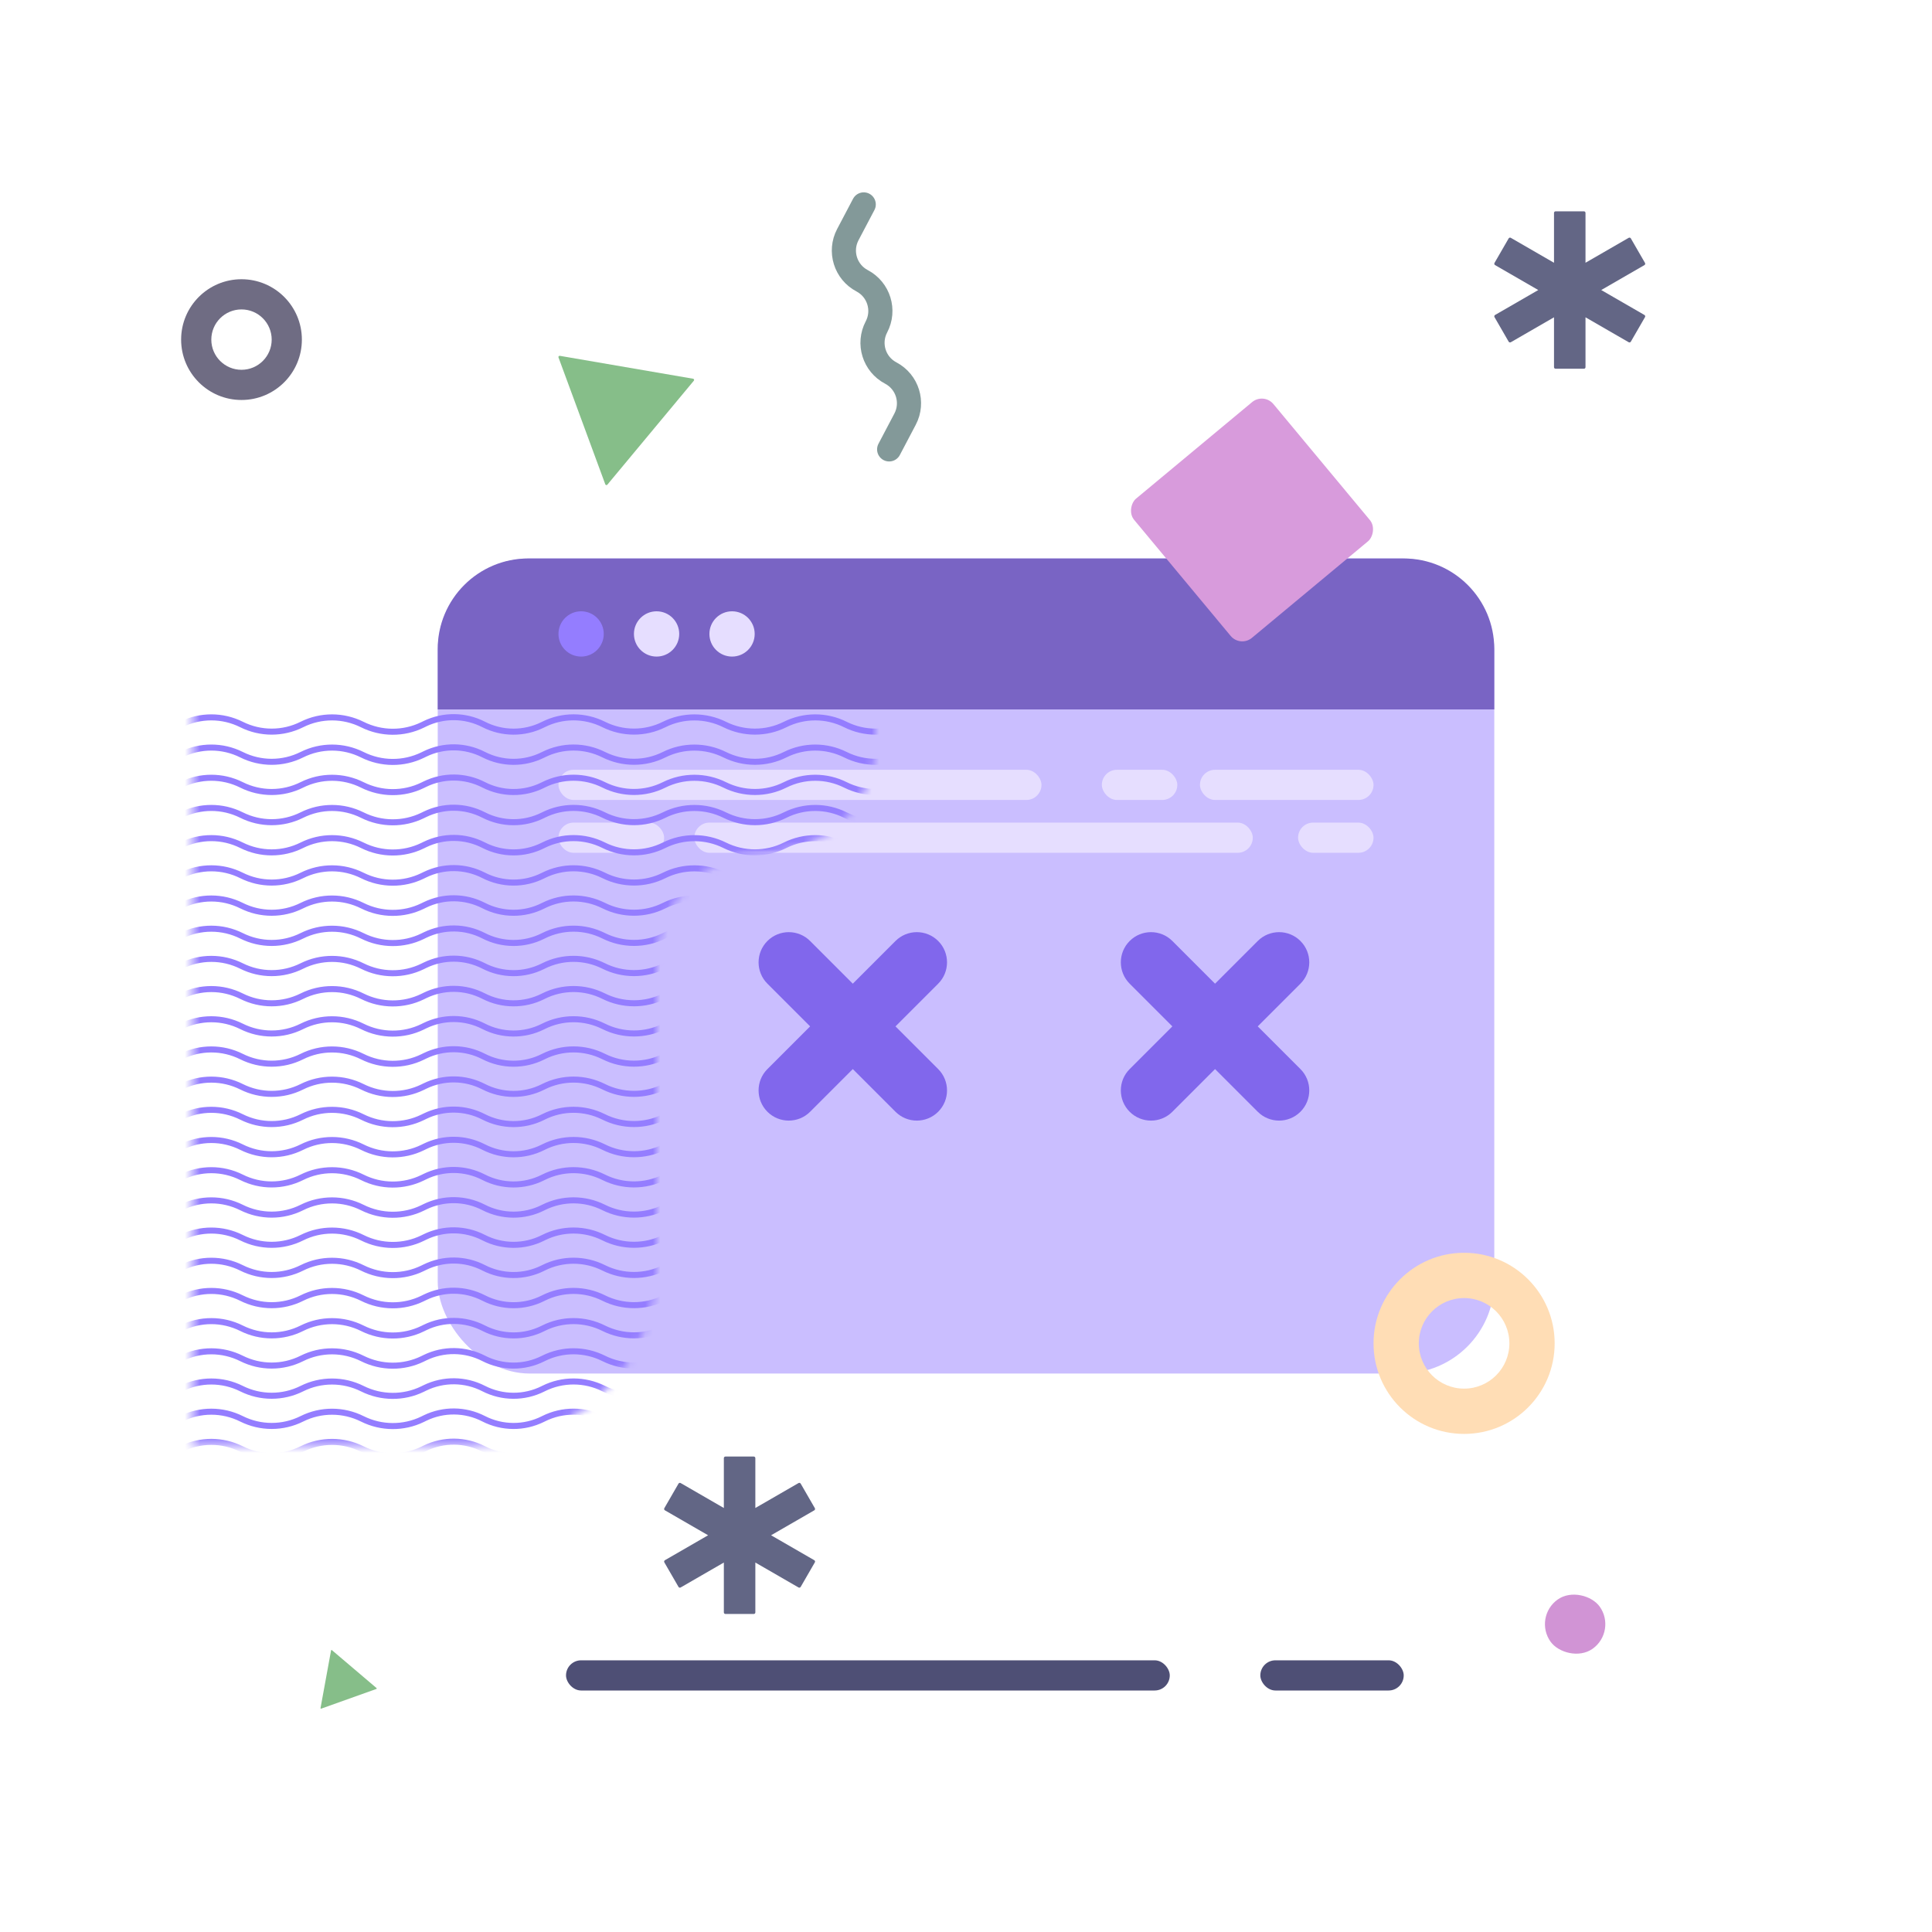<svg width="256" height="256" viewBox="0 0 256 256" fill="none" xmlns="http://www.w3.org/2000/svg">
<rect x="58" y="74" width="140" height="108" rx="12.191" fill="#CABEFF"/>
<mask id="mask0_274_17728" style="mask-type:alpha" maskUnits="userSpaceOnUse" x="58" y="74" width="140" height="108">
<rect x="58" y="74" width="140" height="108" rx="12.191" fill="#CABEFF"/>
</mask>
<g mask="url(#mask0_274_17728)">
</g>
<path d="M58 86C58 79.373 63.373 74 70 74H186C192.627 74 198 79.373 198 86V94H58V86Z" fill="#7964C4"/>
<path fill-rule="evenodd" clip-rule="evenodd" d="M101.687 124.686C100.125 126.248 100.125 128.781 101.687 130.343L107.344 136L101.687 141.657C100.125 143.219 100.125 145.752 101.687 147.314C103.249 148.876 105.782 148.876 107.344 147.314L113 141.657L118.657 147.314C120.219 148.876 122.752 148.876 124.314 147.314C125.876 145.752 125.876 143.219 124.314 141.657L118.657 136L124.314 130.343C125.876 128.781 125.876 126.248 124.314 124.686C122.752 123.124 120.219 123.124 118.657 124.686L113 130.343L107.344 124.686C105.782 123.124 103.249 123.124 101.687 124.686Z" fill="#8167EC"/>
<path fill-rule="evenodd" clip-rule="evenodd" d="M149.687 124.686C148.125 126.248 148.125 128.781 149.687 130.343L155.344 136L149.687 141.657C148.125 143.219 148.125 145.752 149.687 147.314C151.249 148.876 153.782 148.876 155.344 147.314L161 141.657L166.657 147.314C168.219 148.876 170.752 148.876 172.314 147.314C173.876 145.752 173.876 143.219 172.314 141.657L166.657 136L172.314 130.343C173.876 128.781 173.876 126.248 172.314 124.686C170.752 123.124 168.219 123.124 166.657 124.686L161 130.343L155.344 124.686C153.782 123.124 151.249 123.124 149.687 124.686Z" fill="#8167EC"/>
<circle cx="77" cy="84" r="3" fill="#947DFF"/>
<circle cx="87" cy="84" r="3" fill="#E6DEFF"/>
<circle cx="97" cy="84" r="3" fill="#E6DEFF"/>
<rect x="74" y="102" width="64" height="4" rx="2" fill="#E6DEFF"/>
<rect x="74" y="109" width="14" height="4" rx="2" fill="#E6DEFF"/>
<rect x="172" y="109" width="10" height="4" rx="2" fill="#E6DEFF"/>
<rect x="92" y="109" width="74" height="4" rx="2" fill="#E6DEFF"/>
<rect x="146" y="102" width="10" height="4" rx="2" fill="#E6DEFF"/>
<rect x="159" y="102" width="23" height="4" rx="2" fill="#E6DEFF"/>
<mask id="mask1_274_17728" style="mask-type:alpha" maskUnits="userSpaceOnUse" x="25" y="94" width="91" height="98">
<path d="M116 98.5V94H25.5V191.5H63C76.255 191.5 87 180.755 87 167.5V127.5C87 119.492 93.492 113 101.5 113C109.508 113 116 106.508 116 98.5Z" fill="white"/>
</mask>
<g mask="url(#mask1_274_17728)">
<path d="M-4 94L1.52588e-05 96C2.518 97.259 5.482 97.259 8 96V96C10.518 94.741 13.482 94.741 16 96V96C18.518 97.259 21.482 97.259 24 96V96C26.518 94.741 29.482 94.741 32 96V96C34.518 97.259 37.482 97.259 40 96V96C42.518 94.741 45.495 94.748 48.013 96.007V96.007C50.518 97.259 53.476 97.281 55.994 96.055L56.304 95.904C58.765 94.706 61.646 94.736 64.081 95.987V95.987C66.545 97.252 69.463 97.268 71.94 96.03L72.027 95.987C74.528 94.736 77.485 94.743 79.986 95.993V95.993C82.504 97.252 85.485 97.258 88.003 95.999V95.999C90.518 94.741 93.511 94.751 96.029 96.003V96.003C98.54 97.251 101.522 97.26 104.028 96.003V96.003C106.542 94.743 109.504 94.742 112.019 96.001V96.001C114.532 97.259 117.491 97.259 120.004 96.001L124 94" stroke="#947DFF" stroke-width="0.8"/>
<path d="M-4 98L1.52588e-05 100C2.518 101.259 5.482 101.259 8 100V100C10.518 98.741 13.482 98.741 16 100V100C18.518 101.259 21.482 101.259 24 100V100C26.518 98.741 29.482 98.741 32 100V100C34.518 101.259 37.482 101.259 40 100V100C42.518 98.741 45.495 98.748 48.013 100.007V100.007C50.518 101.259 53.476 101.281 55.994 100.055L56.304 99.904C58.765 98.706 61.646 98.736 64.081 99.987V99.987C66.545 101.252 69.463 101.268 71.94 100.03L72.027 99.987C74.528 98.736 77.485 98.743 79.986 99.993V99.993C82.504 101.252 85.485 101.258 88.003 99.999V99.999C90.518 98.741 93.511 98.751 96.029 100.003V100.003C98.54 101.251 101.522 101.26 104.028 100.003V100.003C106.542 98.743 109.504 98.742 112.019 100.001V100.001C114.532 101.259 117.491 101.259 120.004 100.001L124 98" stroke="#947DFF" stroke-width="0.8"/>
<path d="M-4 102L1.52588e-05 104C2.518 105.259 5.482 105.259 8 104V104C10.518 102.741 13.482 102.741 16 104V104C18.518 105.259 21.482 105.259 24 104V104C26.518 102.741 29.482 102.741 32 104V104C34.518 105.259 37.482 105.259 40 104V104C42.518 102.741 45.495 102.748 48.013 104.007V104.007C50.518 105.259 53.476 105.281 55.994 104.055L56.304 103.904C58.765 102.706 61.646 102.736 64.081 103.987V103.987C66.545 105.252 69.463 105.268 71.94 104.03L72.027 103.986C74.528 102.736 77.485 102.743 79.986 103.993V103.993C82.504 105.252 85.485 105.258 88.003 103.999V103.999C90.518 102.741 93.511 102.751 96.029 104.003V104.003C98.54 105.251 101.522 105.26 104.028 104.003V104.003C106.542 102.743 109.504 102.742 112.019 104.001V104.001C114.532 105.259 117.491 105.259 120.004 104.001L124 102" stroke="#947DFF" stroke-width="0.8"/>
<path d="M-4 106L1.52588e-05 108C2.518 109.259 5.482 109.259 8 108V108C10.518 106.741 13.482 106.741 16 108V108C18.518 109.259 21.482 109.259 24 108V108C26.518 106.741 29.482 106.741 32 108V108C34.518 109.259 37.482 109.259 40 108V108C42.518 106.741 45.495 106.748 48.013 108.007V108.007C50.518 109.259 53.476 109.281 55.994 108.055L56.304 107.904C58.765 106.706 61.646 106.736 64.081 107.987V107.987C66.545 109.252 69.463 109.268 71.94 108.03L72.027 107.986C74.528 106.736 77.485 106.743 79.986 107.993V107.993C82.504 109.252 85.485 109.258 88.003 107.999V107.999C90.518 106.741 93.511 106.751 96.029 108.003V108.003C98.54 109.251 101.522 109.26 104.028 108.003V108.003C106.542 106.743 109.504 106.742 112.019 108.001V108.001C114.532 109.259 117.491 109.259 120.004 108.001L124 106" stroke="#947DFF" stroke-width="0.8"/>
<path d="M-4 110L1.52588e-05 112C2.518 113.259 5.482 113.259 8 112V112C10.518 110.741 13.482 110.741 16 112V112C18.518 113.259 21.482 113.259 24 112V112C26.518 110.741 29.482 110.741 32 112V112C34.518 113.259 37.482 113.259 40 112V112C42.518 110.741 45.495 110.748 48.013 112.007V112.007C50.518 113.259 53.476 113.281 55.994 112.055L56.304 111.904C58.765 110.706 61.646 110.736 64.081 111.987V111.987C66.545 113.252 69.463 113.268 71.94 112.03L72.027 111.986C74.528 110.736 77.485 110.743 79.986 111.993V111.993C82.504 113.252 85.485 113.258 88.003 111.999V111.999C90.518 110.741 93.511 110.751 96.029 112.003V112.003C98.54 113.251 101.522 113.26 104.028 112.003V112.003C106.542 110.743 109.504 110.742 112.019 112.001V112.001C114.532 113.259 117.491 113.259 120.004 112.001L124 110" stroke="#947DFF" stroke-width="0.8"/>
<path d="M-4 114L1.52588e-05 116C2.518 117.259 5.482 117.259 8 116V116C10.518 114.741 13.482 114.741 16 116V116C18.518 117.259 21.482 117.259 24 116V116C26.518 114.741 29.482 114.741 32 116V116C34.518 117.259 37.482 117.259 40 116V116C42.518 114.741 45.495 114.748 48.013 116.007V116.007C50.518 117.259 53.476 117.281 55.994 116.055L56.304 115.904C58.765 114.706 61.646 114.736 64.081 115.987V115.987C66.545 117.252 69.463 117.268 71.94 116.03L72.027 115.986C74.528 114.736 77.485 114.743 79.986 115.993V115.993C82.504 117.252 85.485 117.258 88.003 115.999V115.999C90.518 114.741 93.511 114.751 96.029 116.003V116.003C98.54 117.251 101.522 117.26 104.028 116.003V116.003C106.542 114.743 109.504 114.742 112.019 116.001V116.001C114.532 117.259 117.491 117.259 120.004 116.001L124 114" stroke="#947DFF" stroke-width="0.8"/>
<path d="M-4 118L1.52588e-05 120C2.518 121.259 5.482 121.259 8 120V120C10.518 118.741 13.482 118.741 16 120V120C18.518 121.259 21.482 121.259 24 120V120C26.518 118.741 29.482 118.741 32 120V120C34.518 121.259 37.482 121.259 40 120V120C42.518 118.741 45.495 118.748 48.013 120.007V120.007C50.518 121.259 53.476 121.281 55.994 120.055L56.304 119.904C58.765 118.706 61.646 118.736 64.081 119.987V119.987C66.545 121.252 69.463 121.268 71.94 120.03L72.027 119.986C74.528 118.736 77.485 118.743 79.986 119.993V119.993C82.504 121.252 85.485 121.258 88.003 119.999V119.999C90.518 118.741 93.511 118.751 96.029 120.003V120.003C98.54 121.251 101.522 121.26 104.028 120.003V120.003C106.542 118.743 109.504 118.742 112.019 120.001V120.001C114.532 121.259 117.491 121.259 120.004 120.001L124 118" stroke="#947DFF" stroke-width="0.8"/>
<path d="M-4 122L1.52588e-05 124C2.518 125.259 5.482 125.259 8 124V124C10.518 122.741 13.482 122.741 16 124V124C18.518 125.259 21.482 125.259 24 124V124C26.518 122.741 29.482 122.741 32 124V124C34.518 125.259 37.482 125.259 40 124V124C42.518 122.741 45.495 122.748 48.013 124.007V124.007C50.518 125.259 53.476 125.281 55.994 124.055L56.304 123.904C58.765 122.706 61.646 122.736 64.081 123.987V123.987C66.545 125.252 69.463 125.268 71.94 124.03L72.027 123.986C74.528 122.736 77.485 122.743 79.986 123.993V123.993C82.504 125.252 85.485 125.258 88.003 123.999V123.999C90.518 122.741 93.511 122.751 96.029 124.003V124.003C98.54 125.251 101.522 125.26 104.028 124.003V124.003C106.542 122.743 109.504 122.742 112.019 124.001V124.001C114.532 125.259 117.491 125.259 120.004 124.001L124 122" stroke="#947DFF" stroke-width="0.8"/>
<path d="M-4 126L1.52588e-05 128C2.518 129.259 5.482 129.259 8 128V128C10.518 126.741 13.482 126.741 16 128V128C18.518 129.259 21.482 129.259 24 128V128C26.518 126.741 29.482 126.741 32 128V128C34.518 129.259 37.482 129.259 40 128V128C42.518 126.741 45.495 126.748 48.013 128.007V128.007C50.518 129.259 53.476 129.281 55.994 128.055L56.304 127.904C58.765 126.706 61.646 126.736 64.081 127.987V127.987C66.545 129.252 69.463 129.268 71.94 128.03L72.027 127.986C74.528 126.736 77.485 126.743 79.986 127.993V127.993C82.504 129.252 85.485 129.258 88.003 127.999V127.999C90.518 126.741 93.511 126.751 96.029 128.003V128.003C98.54 129.251 101.522 129.26 104.028 128.003V128.003C106.542 126.743 109.504 126.742 112.019 128.001V128.001C114.532 129.259 117.491 129.259 120.004 128.001L124 126" stroke="#947DFF" stroke-width="0.8"/>
<path d="M-4 130L1.52588e-05 132C2.518 133.259 5.482 133.259 8 132V132C10.518 130.741 13.482 130.741 16 132V132C18.518 133.259 21.482 133.259 24 132V132C26.518 130.741 29.482 130.741 32 132V132C34.518 133.259 37.482 133.259 40 132V132C42.518 130.741 45.495 130.748 48.013 132.007V132.007C50.518 133.259 53.476 133.281 55.994 132.055L56.304 131.904C58.765 130.706 61.646 130.736 64.081 131.987V131.987C66.545 133.252 69.463 133.268 71.94 132.03L72.027 131.986C74.528 130.736 77.485 130.743 79.986 131.993V131.993C82.504 133.252 85.485 133.258 88.003 131.999V131.999C90.518 130.741 93.511 130.751 96.029 132.003V132.003C98.54 133.251 101.522 133.26 104.028 132.003V132.003C106.542 130.743 109.504 130.742 112.019 132.001V132.001C114.532 133.259 117.491 133.259 120.004 132.001L124 130" stroke="#947DFF" stroke-width="0.8"/>
<path d="M-4 134L1.52588e-05 136C2.518 137.259 5.482 137.259 8 136V136C10.518 134.741 13.482 134.741 16 136V136C18.518 137.259 21.482 137.259 24 136V136C26.518 134.741 29.482 134.741 32 136V136C34.518 137.259 37.482 137.259 40 136V136C42.518 134.741 45.495 134.748 48.013 136.007V136.007C50.518 137.259 53.476 137.281 55.994 136.055L56.304 135.904C58.765 134.706 61.646 134.736 64.081 135.987V135.987C66.545 137.252 69.463 137.268 71.94 136.03L72.027 135.986C74.528 134.736 77.485 134.743 79.986 135.993V135.993C82.504 137.252 85.485 137.258 88.003 135.999V135.999C90.518 134.741 93.511 134.751 96.029 136.003V136.003C98.54 137.251 101.522 137.26 104.028 136.003V136.003C106.542 134.743 109.504 134.742 112.019 136.001V136.001C114.532 137.259 117.491 137.259 120.004 136.001L124 134" stroke="#947DFF" stroke-width="0.8"/>
<path d="M-4 138L1.52588e-05 140C2.518 141.259 5.482 141.259 8 140V140C10.518 138.741 13.482 138.741 16 140V140C18.518 141.259 21.482 141.259 24 140V140C26.518 138.741 29.482 138.741 32 140V140C34.518 141.259 37.482 141.259 40 140V140C42.518 138.741 45.495 138.748 48.013 140.007V140.007C50.518 141.259 53.476 141.281 55.994 140.055L56.304 139.904C58.765 138.706 61.646 138.736 64.081 139.987V139.987C66.545 141.252 69.463 141.268 71.94 140.03L72.027 139.986C74.528 138.736 77.485 138.743 79.986 139.993V139.993C82.504 141.252 85.485 141.258 88.003 139.999V139.999C90.518 138.741 93.511 138.751 96.029 140.003V140.003C98.54 141.251 101.522 141.26 104.028 140.003V140.003C106.542 138.743 109.504 138.742 112.019 140.001V140.001C114.532 141.259 117.491 141.259 120.004 140.001L124 138" stroke="#947DFF" stroke-width="0.8"/>
<path d="M-4 142L1.52588e-05 144C2.518 145.259 5.482 145.259 8 144V144C10.518 142.741 13.482 142.741 16 144V144C18.518 145.259 21.482 145.259 24 144V144C26.518 142.741 29.482 142.741 32 144V144C34.518 145.259 37.482 145.259 40 144V144C42.518 142.741 45.495 142.748 48.013 144.007V144.007C50.518 145.259 53.476 145.281 55.994 144.055L56.304 143.904C58.765 142.706 61.646 142.736 64.081 143.987V143.987C66.545 145.252 69.463 145.268 71.94 144.03L72.027 143.986C74.528 142.736 77.485 142.743 79.986 143.993V143.993C82.504 145.252 85.485 145.258 88.003 143.999V143.999C90.518 142.741 93.511 142.751 96.029 144.003V144.003C98.54 145.251 101.522 145.26 104.028 144.003V144.003C106.542 142.743 109.504 142.742 112.019 144.001V144.001C114.532 145.259 117.491 145.259 120.004 144.001L124 142" stroke="#947DFF" stroke-width="0.8"/>
<path d="M-4 146L1.52588e-05 148C2.518 149.259 5.482 149.259 8 148V148C10.518 146.741 13.482 146.741 16 148V148C18.518 149.259 21.482 149.259 24 148V148C26.518 146.741 29.482 146.741 32 148V148C34.518 149.259 37.482 149.259 40 148V148C42.518 146.741 45.495 146.748 48.013 148.007V148.007C50.518 149.259 53.476 149.281 55.994 148.055L56.304 147.904C58.765 146.706 61.646 146.736 64.081 147.987V147.987C66.545 149.252 69.463 149.268 71.94 148.03L72.027 147.986C74.528 146.736 77.485 146.743 79.986 147.993V147.993C82.504 149.252 85.485 149.258 88.003 147.999V147.999C90.518 146.741 93.511 146.751 96.029 148.003V148.003C98.54 149.251 101.522 149.26 104.028 148.003V148.003C106.542 146.743 109.504 146.742 112.019 148.001V148.001C114.532 149.259 117.491 149.259 120.004 148.001L124 146" stroke="#947DFF" stroke-width="0.8"/>
<path d="M-4 150L1.52588e-05 152C2.518 153.259 5.482 153.259 8 152V152C10.518 150.741 13.482 150.741 16 152V152C18.518 153.259 21.482 153.259 24 152V152C26.518 150.741 29.482 150.741 32 152V152C34.518 153.259 37.482 153.259 40 152V152C42.518 150.741 45.495 150.748 48.013 152.007V152.007C50.518 153.259 53.476 153.281 55.994 152.055L56.304 151.904C58.765 150.706 61.646 150.736 64.081 151.987V151.987C66.545 153.252 69.463 153.268 71.94 152.03L72.027 151.986C74.528 150.736 77.485 150.743 79.986 151.993V151.993C82.504 153.252 85.485 153.258 88.003 151.999V151.999C90.518 150.741 93.511 150.751 96.029 152.003V152.003C98.54 153.251 101.522 153.26 104.028 152.003V152.003C106.542 150.743 109.504 150.742 112.019 152.001V152.001C114.532 153.259 117.491 153.259 120.004 152.001L124 150" stroke="#947DFF" stroke-width="0.8"/>
<path d="M-4 154L1.52588e-05 156C2.518 157.259 5.482 157.259 8 156V156C10.518 154.741 13.482 154.741 16 156V156C18.518 157.259 21.482 157.259 24 156V156C26.518 154.741 29.482 154.741 32 156V156C34.518 157.259 37.482 157.259 40 156V156C42.518 154.741 45.495 154.748 48.013 156.007V156.007C50.518 157.259 53.476 157.281 55.994 156.055L56.304 155.904C58.765 154.706 61.646 154.736 64.081 155.987V155.987C66.545 157.252 69.463 157.268 71.94 156.03L72.027 155.986C74.528 154.736 77.485 154.743 79.986 155.993V155.993C82.504 157.252 85.485 157.258 88.003 155.999V155.999C90.518 154.741 93.511 154.751 96.029 156.003V156.003C98.54 157.251 101.522 157.26 104.028 156.003V156.003C106.542 154.743 109.504 154.742 112.019 156.001V156.001C114.532 157.259 117.491 157.259 120.004 156.001L124 154" stroke="#947DFF" stroke-width="0.8"/>
<path d="M-4 158L1.52588e-05 160C2.518 161.259 5.482 161.259 8 160V160C10.518 158.741 13.482 158.741 16 160V160C18.518 161.259 21.482 161.259 24 160V160C26.518 158.741 29.482 158.741 32 160V160C34.518 161.259 37.482 161.259 40 160V160C42.518 158.741 45.495 158.748 48.013 160.007V160.007C50.518 161.259 53.476 161.281 55.994 160.055L56.304 159.904C58.765 158.706 61.646 158.736 64.081 159.987V159.987C66.545 161.252 69.463 161.268 71.94 160.03L72.027 159.986C74.528 158.736 77.485 158.743 79.986 159.993V159.993C82.504 161.252 85.485 161.258 88.003 159.999V159.999C90.518 158.741 93.511 158.751 96.029 160.003V160.003C98.54 161.251 101.522 161.26 104.028 160.003V160.003C106.542 158.743 109.504 158.742 112.019 160.001V160.001C114.532 161.259 117.491 161.259 120.004 160.001L124 158" stroke="#947DFF" stroke-width="0.8"/>
<path d="M-4 162L1.52588e-05 164C2.518 165.259 5.482 165.259 8 164V164C10.518 162.741 13.482 162.741 16 164V164C18.518 165.259 21.482 165.259 24 164V164C26.518 162.741 29.482 162.741 32 164V164C34.518 165.259 37.482 165.259 40 164V164C42.518 162.741 45.495 162.748 48.013 164.007V164.007C50.518 165.259 53.476 165.281 55.994 164.055L56.304 163.904C58.765 162.706 61.646 162.736 64.081 163.987V163.987C66.545 165.252 69.463 165.268 71.94 164.03L72.027 163.986C74.528 162.736 77.485 162.743 79.986 163.993V163.993C82.504 165.252 85.485 165.258 88.003 163.999V163.999C90.518 162.741 93.511 162.751 96.029 164.003V164.003C98.54 165.251 101.522 165.26 104.028 164.003V164.003C106.542 162.743 109.504 162.742 112.019 164.001V164.001C114.532 165.259 117.491 165.259 120.004 164.001L124 162" stroke="#947DFF" stroke-width="0.8"/>
<path d="M-4 166L1.52588e-05 168C2.518 169.259 5.482 169.259 8 168V168C10.518 166.741 13.482 166.741 16 168V168C18.518 169.259 21.482 169.259 24 168V168C26.518 166.741 29.482 166.741 32 168V168C34.518 169.259 37.482 169.259 40 168V168C42.518 166.741 45.495 166.748 48.013 168.007V168.007C50.518 169.259 53.476 169.281 55.994 168.055L56.304 167.904C58.765 166.706 61.646 166.736 64.081 167.987V167.987C66.545 169.252 69.463 169.268 71.94 168.03L72.027 167.986C74.528 166.736 77.485 166.743 79.986 167.993V167.993C82.504 169.252 85.485 169.258 88.003 167.999V167.999C90.518 166.741 93.511 166.751 96.029 168.003V168.003C98.54 169.251 101.522 169.26 104.028 168.003V168.003C106.542 166.743 109.504 166.742 112.019 168.001V168.001C114.532 169.259 117.491 169.259 120.004 168.001L124 166" stroke="#947DFF" stroke-width="0.8"/>
<path d="M-4 170L1.52588e-05 172C2.518 173.259 5.482 173.259 8 172V172C10.518 170.741 13.482 170.741 16 172V172C18.518 173.259 21.482 173.259 24 172V172C26.518 170.741 29.482 170.741 32 172V172C34.518 173.259 37.482 173.259 40 172V172C42.518 170.741 45.495 170.748 48.013 172.007V172.007C50.518 173.259 53.476 173.281 55.994 172.055L56.304 171.904C58.765 170.706 61.646 170.736 64.081 171.987V171.987C66.545 173.252 69.463 173.268 71.94 172.03L72.027 171.986C74.528 170.736 77.485 170.743 79.986 171.993V171.993C82.504 173.252 85.485 173.258 88.003 171.999V171.999C90.518 170.741 93.511 170.751 96.029 172.003V172.003C98.54 173.251 101.522 173.26 104.028 172.003V172.003C106.542 170.743 109.504 170.742 112.019 172.001V172.001C114.532 173.259 117.491 173.259 120.004 172.001L124 170" stroke="#947DFF" stroke-width="0.8"/>
<path d="M-4 174L1.52588e-05 176C2.518 177.259 5.482 177.259 8 176V176C10.518 174.741 13.482 174.741 16 176V176C18.518 177.259 21.482 177.259 24 176V176C26.518 174.741 29.482 174.741 32 176V176C34.518 177.259 37.482 177.259 40 176V176C42.518 174.741 45.495 174.748 48.013 176.007V176.007C50.518 177.259 53.476 177.281 55.994 176.055L56.304 175.904C58.765 174.706 61.646 174.736 64.081 175.987V175.987C66.545 177.252 69.463 177.268 71.94 176.03L72.027 175.986C74.528 174.736 77.485 174.743 79.986 175.993V175.993C82.504 177.252 85.485 177.258 88.003 175.999V175.999C90.518 174.741 93.511 174.751 96.029 176.003V176.003C98.54 177.251 101.522 177.26 104.028 176.003V176.003C106.542 174.743 109.504 174.742 112.019 176.001V176.001C114.532 177.259 117.491 177.259 120.004 176.001L124 174" stroke="#947DFF" stroke-width="0.8"/>
<path d="M-4 178L1.52588e-05 180C2.518 181.259 5.482 181.259 8 180V180C10.518 178.741 13.482 178.741 16 180V180C18.518 181.259 21.482 181.259 24 180V180C26.518 178.741 29.482 178.741 32 180V180C34.518 181.259 37.482 181.259 40 180V180C42.518 178.741 45.495 178.748 48.013 180.007V180.007C50.518 181.259 53.476 181.281 55.994 180.055L56.304 179.904C58.765 178.706 61.646 178.736 64.081 179.987V179.987C66.545 181.252 69.463 181.268 71.94 180.03L72.027 179.986C74.528 178.736 77.485 178.743 79.986 179.993V179.993C82.504 181.252 85.485 181.258 88.003 179.999V179.999C90.518 178.741 93.511 178.751 96.029 180.003V180.003C98.54 181.251 101.522 181.26 104.028 180.003V180.003C106.542 178.743 109.504 178.742 112.019 180.001V180.001C114.532 181.259 117.491 181.259 120.004 180.001L124 178" stroke="#947DFF" stroke-width="0.8"/>
<path d="M-4 182L1.52588e-05 184C2.518 185.259 5.482 185.259 8 184V184C10.518 182.741 13.482 182.741 16 184V184C18.518 185.259 21.482 185.259 24 184V184C26.518 182.741 29.482 182.741 32 184V184C34.518 185.259 37.482 185.259 40 184V184C42.518 182.741 45.495 182.748 48.013 184.007V184.007C50.518 185.259 53.476 185.281 55.994 184.055L56.304 183.904C58.765 182.706 61.646 182.736 64.081 183.987V183.987C66.545 185.252 69.463 185.268 71.94 184.03L72.027 183.986C74.528 182.736 77.485 182.743 79.986 183.993V183.993C82.504 185.252 85.485 185.258 88.003 183.999V183.999C90.518 182.741 93.511 182.751 96.029 184.003V184.003C98.54 185.251 101.522 185.26 104.028 184.003V184.003C106.542 182.743 109.504 182.742 112.019 184.001V184.001C114.532 185.259 117.491 185.259 120.004 184.001L124 182" stroke="#947DFF" stroke-width="0.8"/>
<path d="M-4 186L1.52588e-05 188C2.518 189.259 5.482 189.259 8 188V188C10.518 186.741 13.482 186.741 16 188V188C18.518 189.259 21.482 189.259 24 188V188C26.518 186.741 29.482 186.741 32 188V188C34.518 189.259 37.482 189.259 40 188V188C42.518 186.741 45.495 186.748 48.013 188.007V188.007C50.518 189.259 53.476 189.281 55.994 188.055L56.304 187.904C58.765 186.706 61.646 186.736 64.081 187.987V187.987C66.545 189.252 69.463 189.268 71.94 188.03L72.027 187.986C74.528 186.736 77.485 186.743 79.986 187.993V187.993C82.504 189.252 85.485 189.258 88.003 187.999V187.999C90.518 186.741 93.511 186.751 96.029 188.003V188.003C98.54 189.251 101.522 189.26 104.028 188.003V188.003C106.542 186.743 109.504 186.742 112.019 188.001V188.001C114.532 189.259 117.491 189.259 120.004 188.001L124 186" stroke="#947DFF" stroke-width="0.8"/>
<path d="M-4 190L1.52588e-05 192C2.518 193.259 5.482 193.259 8 192V192C10.518 190.741 13.482 190.741 16 192V192C18.518 193.259 21.482 193.259 24 192V192C26.518 190.741 29.482 190.741 32 192V192C34.518 193.259 37.482 193.259 40 192V192C42.518 190.741 45.495 190.748 48.013 192.007V192.007C50.518 193.259 53.476 193.281 55.994 192.055L56.304 191.904C58.765 190.706 61.646 190.736 64.081 191.987V191.987C66.545 193.252 69.463 193.268 71.94 192.03L72.027 191.986C74.528 190.736 77.485 190.743 79.986 191.993V191.993C82.504 193.252 85.485 193.258 88.003 191.999V191.999C90.518 190.741 93.511 190.751 96.029 192.003V192.003C98.54 193.251 101.522 193.26 104.028 192.003V192.003C106.542 190.743 109.504 190.742 112.019 192.001V192.001C114.532 193.259 117.491 193.259 120.004 192.001L124 190" stroke="#947DFF" stroke-width="0.8"/>
</g>
<rect x="203.134" y="214.277" width="8" height="8" rx="4" transform="rotate(-35.523 203.134 214.277)" fill="#D194D5"/>
<rect x="167.452" y="52" width="24" height="24" rx="2" transform="rotate(50.249 167.452 52)" fill="#D89BDC"/>
<path fill-rule="evenodd" clip-rule="evenodd" d="M205.914 28.209C205.914 28.093 206.008 28 206.123 28H209.878C209.993 28 210.087 28.093 210.087 28.209V34.817L215.81 31.513C215.91 31.455 216.037 31.49 216.095 31.589L217.972 34.841C218.03 34.941 217.996 35.069 217.896 35.126L212.172 38.431L217.896 41.735C217.995 41.793 218.03 41.92 217.972 42.02L216.094 45.272C216.037 45.372 215.909 45.406 215.81 45.348L210.087 42.044V48.653C210.087 48.768 209.993 48.861 209.878 48.861H206.123C206.008 48.861 205.914 48.768 205.914 48.653V42.044L200.191 45.348C200.091 45.406 199.963 45.372 199.906 45.272L198.028 42.02C197.971 41.92 198.005 41.793 198.105 41.735L203.828 38.431L198.104 35.126C198.005 35.069 197.97 34.941 198.028 34.841L199.906 31.589C199.963 31.49 200.091 31.455 200.19 31.513L205.914 34.818V28.209Z" fill="#636685"/>
<path fill-rule="evenodd" clip-rule="evenodd" d="M95.914 193.209C95.914 193.093 96.008 193 96.123 193H99.878C99.993 193 100.087 193.093 100.087 193.209V199.817L105.81 196.513C105.91 196.455 106.037 196.49 106.095 196.589L107.972 199.841C108.03 199.941 107.996 200.069 107.896 200.126L102.172 203.431L107.896 206.735C107.995 206.793 108.03 206.92 107.972 207.02L106.094 210.272C106.037 210.372 105.909 210.406 105.81 210.348L100.087 207.044V213.653C100.087 213.768 99.993 213.861 99.878 213.861H96.123C96.008 213.861 95.914 213.768 95.914 213.653V207.044L90.191 210.348C90.091 210.406 89.963 210.372 89.906 210.272L88.028 207.02C87.971 206.92 88.005 206.793 88.105 206.735L93.828 203.431L88.104 200.126C88.005 200.069 87.97 199.941 88.028 199.841L89.906 196.589C89.963 196.49 90.091 196.455 90.191 196.513L95.914 199.818V193.209Z" fill="#626685"/>
<path fill-rule="evenodd" clip-rule="evenodd" d="M32 53C36.418 53 40 49.418 40 45C40 40.582 36.418 37 32 37C27.582 37 24 40.582 24 45C24 49.418 27.582 53 32 53ZM32 49C34.209 49 36 47.209 36 45C36 42.791 34.209 41 32 41C29.791 41 28 42.791 28 45C28 47.209 29.791 49 32 49Z" fill="#6F6C83"/>
<path fill-rule="evenodd" clip-rule="evenodd" d="M194 190C200.627 190 206 184.627 206 178C206 171.373 200.627 166 194 166C187.373 166 182 171.373 182 178C182 184.627 187.373 190 194 190ZM194 184C197.314 184 200 181.314 200 178C200 174.686 197.314 172 194 172C190.686 172 188 174.686 188 178C188 181.314 190.686 184 194 184Z" fill="#FFDDB5"/>
<path d="M74.003 47.362C73.96 47.247 74.059 47.128 74.18 47.149L91.842 50.184C91.964 50.205 92.017 50.35 91.938 50.444L80.478 64.222C80.4 64.317 80.248 64.291 80.205 64.176L74.003 47.362Z" fill="#86BE89"/>
<path d="M117.818 59.546L119.926 55.541C121.091 53.33 120.241 50.593 118.03 49.429V49.429C115.818 48.264 114.969 45.528 116.133 43.316V43.316C117.298 41.105 116.448 38.368 114.237 37.204V37.204C112.025 36.039 111.176 33.303 112.34 31.091L114.448 27.087" stroke="#839999" stroke-width="3.2" stroke-linecap="round" stroke-linejoin="round"/>
<path d="M43.867 218.692C43.876 218.64 43.939 218.618 43.98 218.652L49.893 223.677C49.934 223.711 49.922 223.777 49.872 223.795L42.564 226.404C42.514 226.422 42.463 226.379 42.472 226.326L43.867 218.692Z" fill="#86BE89"/>
<rect x="75" y="220" width="80" height="4" rx="2" fill="#4E4F75"/>
<rect x="167" y="220" width="19" height="4" rx="2" fill="#4E4F75"/>
</svg>
